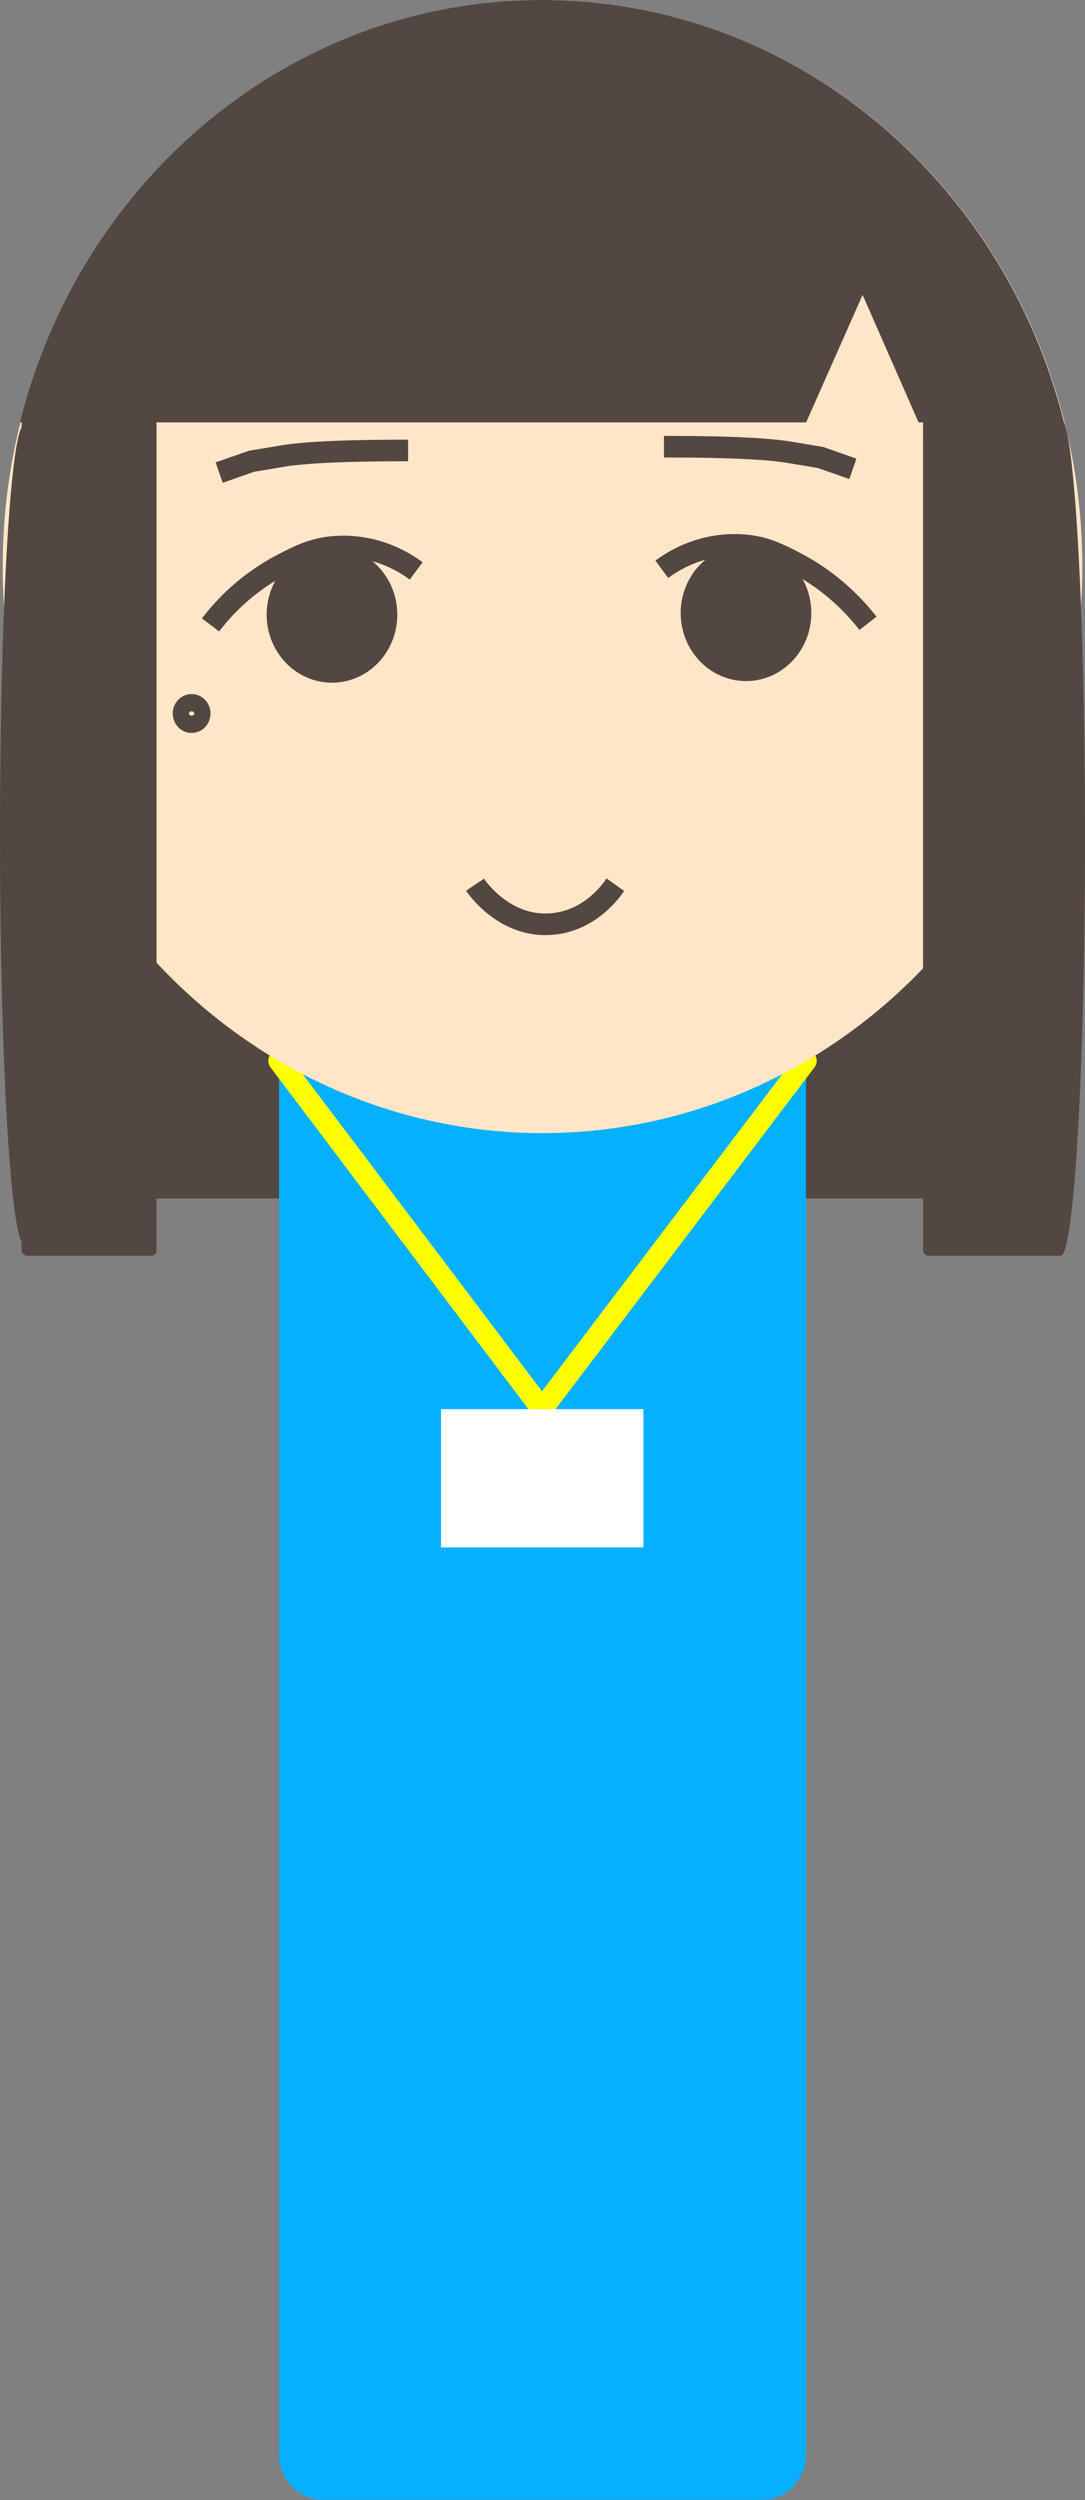 <?xml version="1.0" encoding="utf-8"?>
<!-- Generator: Adobe Illustrator 25.1.0, SVG Export Plug-In . SVG Version: 6.00 Build 0)  -->
<svg version="1.1" id="Layer_1" xmlns="http://www.w3.org/2000/svg" xmlns:xlink="http://www.w3.org/1999/xlink" x="0px" y="0px"
	 viewBox="0 0 201 462.9" style="enable-background:new 0 0 201 462.9;" xml:space="preserve">
<rect x="0" y="0" width="201" height="462.9" fill="#808080" stroke="none"/>
<style type="text/css">
	.st0{fill:#534741;}
	.st1{fill:#05B1FF;}
	.st2{fill:none;stroke:#FFFF00;stroke-width:4;stroke-linejoin:round;}
	.st3{fill:#FFFFFF;}
	.st4{fill:#FFE6C8;}
	.st5{fill:none;stroke:#534741;stroke-width:4;stroke-miterlimit:10;}
</style>
<rect x="3.6" y="78.7" class="st0" width="192.7" height="143.2"/>
<path class="st1" d="M59.7,112.5h81.6c4.4,0,8,3.7,8,8.3v333.7c0,4.6-3.6,8.3-8,8.3H59.7c-4.4,0-8-3.7-8-8.3V120.9
	C51.7,116.3,55.3,112.5,59.7,112.5z"/>
<polygon class="st2" points="51.7,196.4 100.4,260.9 149.3,196.4 "/>
<rect x="81.7" y="260.9" class="st3" width="37.5" height="25.6"/>
<ellipse class="st4" cx="100.5" cy="104.9" rx="100" ry="104.9"/>
<path class="st0" d="M197.1,78.2C185.9,33.2,146.9,0,100.4,0S14.9,33.2,3.7,78.2H197.1z"/>
<path class="st0" d="M5,77.5h23c0.5,0,1,0.5,1,1v153c0,0.6-0.4,1-1,1H5c-0.5,0-1-0.5-1-1v-153C4,78,4.4,77.5,5,77.5z"/>
<path class="st0" d="M172,77.5h24c0.5,0,1,0.5,1,1v153c0,0.6-0.4,1-1,1h-24c-0.5,0-1-0.5-1-1v-153C171,78,171.4,77.5,172,77.5z"/>
<ellipse class="st0" cx="4.5" cy="154.5" rx="4.5" ry="75.9"/>
<ellipse class="st0" cx="196.5" cy="155" rx="4.5" ry="77.5"/>
<g id="装飾">
	<path class="st5" d="M77.1,105.7c-4.6-3.4-10.2-5-15.8-4.4c-3.7,0.4-6.3,1.8-9.2,3.3c-5.1,2.7-9.6,6.5-13.1,11.1"/>
	<ellipse class="st0" cx="61.5" cy="113.8" rx="12.1" ry="12.6"/>
	<path class="st5" d="M122.6,105.4c4.6-3.4,10.2-5,15.8-4.4c3.7,0.4,6.3,1.8,9.2,3.3c5.1,2.7,9.6,6.5,13.2,11.1"/>
	<ellipse class="st0" cx="138.2" cy="113.5" rx="12.1" ry="12.6"/>
	<ellipse class="st5" cx="35.5" cy="132.1" rx="1.5" ry="1.6"/>
	<path class="st5" d="M88,163.8c0.2,0.3,5.3,7.9,14,7.3c7.5-0.5,11.5-6.6,12-7.3"/>
	<path class="st5" d="M123,82.7c13.6,0,19.9,0.5,23,1l6,1l0,0l6,2.1"/>
	<path class="st5" d="M75.6,83.4c-13.6,0-19.9,0.5-23,1l-6,1l0,0l-6,2.1"/>
	<polygon class="st4" points="159.8,54.6 148.5,80.1 171,80.1 	"/>
</g>
</svg>

